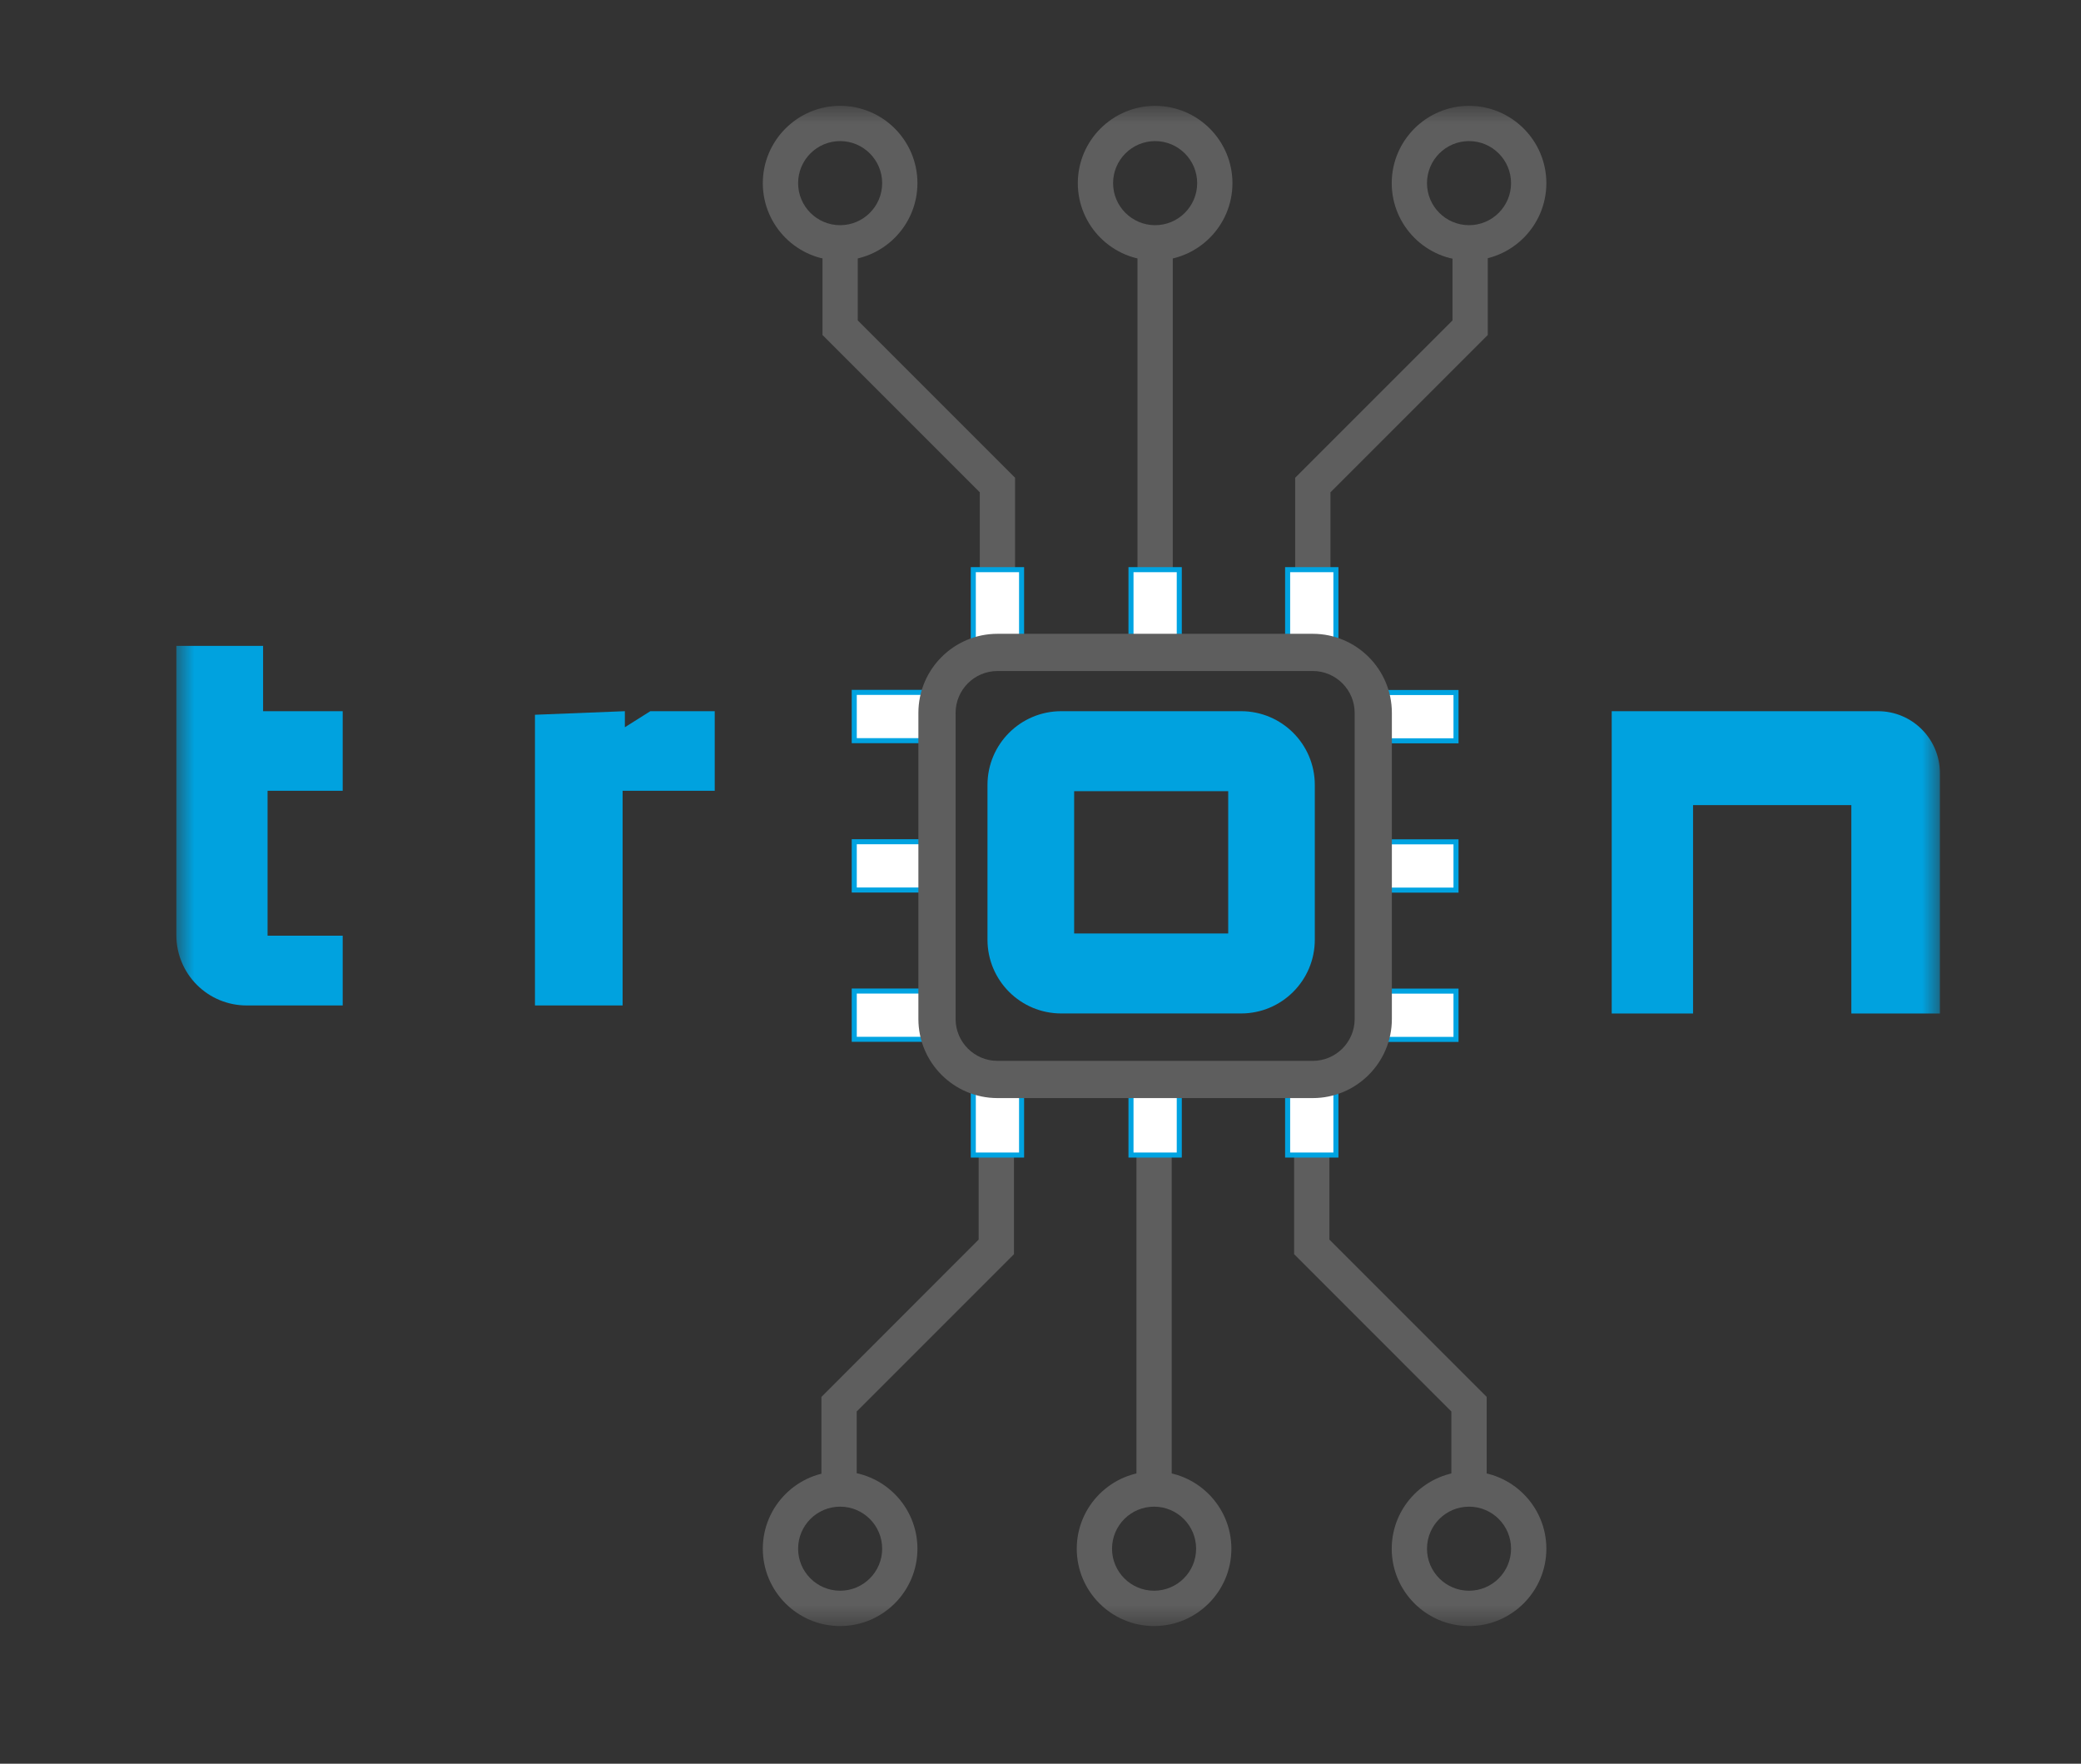 <svg width="59" height="50" viewBox="0 0 59 50" fill="none" xmlns="http://www.w3.org/2000/svg">
<rect x="0" y="0" width="59" height="50" fill="#333333" stroke="none"/>
<mask id="mask0_12_2799" style="mask-type:luminance" maskUnits="userSpaceOnUse" x="5" y="3" width="50" height="44">
<path d="M55 3H5V46.098H55V3Z" fill="white"/>
</mask>
<g mask="url(#mask0_12_2799)">
<path d="M24.289 42.119H23.289V39.601L27.747 35.142V31.109H28.748V35.556L24.289 40.015V42.119Z" fill="#5E5E5E"/>
<path d="M42.15 42.119H41.149V40.015L36.691 35.556V31.109H37.691V35.142L42.15 39.601V42.119Z" fill="#5E5E5E"/>
<path d="M33.22 31.109H32.22V42.119H33.22V31.109Z" fill="#5E5E5E"/>
<path d="M23.819 46.098C22.61 46.098 21.627 45.115 21.627 43.906C21.627 42.697 22.61 41.714 23.819 41.714C25.028 41.714 26.011 42.697 26.011 43.906C26.011 45.115 25.028 46.098 23.819 46.098ZM23.819 42.713C23.162 42.713 22.628 43.247 22.628 43.905C22.628 44.562 23.162 45.096 23.819 45.096C24.477 45.096 25.011 44.562 25.011 43.905C25.011 43.247 24.477 42.713 23.819 42.713Z" fill="#5E5E5E"/>
<path d="M32.72 46.098C31.511 46.098 30.528 45.115 30.528 43.906C30.528 42.697 31.511 41.714 32.72 41.714C33.929 41.714 34.912 42.697 34.912 43.906C34.912 45.115 33.929 46.098 32.72 46.098ZM32.72 42.713C32.063 42.713 31.528 43.247 31.528 43.905C31.528 44.562 32.063 45.096 32.72 45.096C33.377 45.096 33.912 44.562 33.912 43.905C33.912 43.247 33.377 42.713 32.72 42.713Z" fill="#5E5E5E"/>
<path d="M41.65 46.098C40.441 46.098 39.458 45.115 39.458 43.906C39.458 42.697 40.441 41.714 41.65 41.714C42.858 41.714 43.842 42.697 43.842 43.906C43.842 45.115 42.858 46.098 41.65 46.098ZM41.65 42.713C40.992 42.713 40.458 43.247 40.458 43.905C40.458 44.562 40.992 45.096 41.65 45.096C42.307 45.096 42.841 44.562 42.841 43.905C42.841 43.247 42.307 42.713 41.65 42.713Z" fill="#5E5E5E"/>
<path d="M37.721 17.991H36.721V13.543L41.181 9.083V6.979H42.181V9.497L37.721 13.957V17.991Z" fill="#5E5E5E"/>
<path d="M28.779 17.991H27.779V13.957L23.319 9.497V6.979H24.319V9.083L28.779 13.543V17.991Z" fill="#5E5E5E"/>
<path d="M33.25 6.979H32.25V17.989H33.25V6.979Z" fill="#5E5E5E"/>
<path d="M41.65 7.385C40.441 7.385 39.458 6.402 39.458 5.193C39.458 3.985 40.441 3.001 41.65 3.001C42.858 3.001 43.842 3.985 43.842 5.193C43.842 6.402 42.858 7.385 41.65 7.385ZM41.65 4C40.992 4 40.458 4.535 40.458 5.192C40.458 5.849 40.992 6.384 41.65 6.384C42.307 6.384 42.841 5.849 42.841 5.192C42.841 4.535 42.307 4 41.65 4Z" fill="#5E5E5E"/>
<path d="M32.75 7.385C31.541 7.385 30.558 6.402 30.558 5.193C30.558 3.985 31.541 3.001 32.75 3.001C33.959 3.001 34.942 3.985 34.942 5.193C34.942 6.402 33.959 7.385 32.75 7.385ZM32.75 4C32.093 4 31.558 4.535 31.558 5.192C31.558 5.849 32.093 6.384 32.75 6.384C33.407 6.384 33.942 5.849 33.942 5.192C33.942 4.535 33.407 4 32.75 4Z" fill="#5E5E5E"/>
<path d="M23.819 7.385C22.61 7.385 21.627 6.402 21.627 5.193C21.627 3.985 22.61 3 23.819 3C25.028 3 26.011 3.983 26.011 5.192C26.011 6.401 25.028 7.384 23.819 7.384V7.385ZM23.819 4C23.162 4 22.628 4.535 22.628 5.192C22.628 5.849 23.162 6.384 23.819 6.384C24.477 6.384 25.011 5.849 25.011 5.192C25.011 4.535 24.477 4 23.819 4Z" fill="#5E5E5E"/>
<path d="M26.566 28.093H24.219V29.462H26.566V28.093Z" fill="white"/>
<path d="M26.637 29.535H24.148V28.024H26.637V29.535ZM24.291 29.393H26.494V28.167H24.291V29.393Z" fill="#00A3E1"/>
<path d="M26.566 23.861H24.219V25.23H26.566V23.861Z" fill="white"/>
<path d="M26.637 25.303H24.148V23.791H26.637V25.303ZM24.291 25.16H26.494V23.934H24.291V25.16Z" fill="#00A3E1"/>
<path d="M26.566 19.629H24.219V20.998H26.566V19.629Z" fill="white"/>
<path d="M26.637 21.069H24.148V19.557H26.637V21.069ZM24.291 20.926H26.494V19.7H24.291V20.926Z" fill="#00A3E1"/>
<path d="M41.281 28.098H38.935V29.467H41.281V28.098Z" fill="white"/>
<path d="M41.352 29.538H38.863V28.026H41.352V29.538ZM39.006 29.395H41.209V28.169H39.006V29.395Z" fill="#00A3E1"/>
<path d="M41.281 23.866H38.935V25.234H41.281V23.866Z" fill="white"/>
<path d="M41.352 25.306H38.863V23.794H41.352V25.306ZM39.006 25.163H41.209V23.937H39.006V25.163Z" fill="#00A3E1"/>
<path d="M41.281 19.633H38.935V21.002H41.281V19.633Z" fill="white"/>
<path d="M41.352 21.073H38.863V19.561H41.352V21.073ZM39.006 20.93H41.209V19.704H39.006V20.93Z" fill="#00A3E1"/>
<path d="M28.963 32.745V30.398H27.595V32.745H28.963Z" fill="white"/>
<path d="M29.035 32.816H27.523V30.327H29.035V32.816ZM27.666 32.673H28.892V30.47H27.666V32.673Z" fill="#00A3E1"/>
<path d="M33.434 32.745V30.398H32.065V32.745H33.434Z" fill="white"/>
<path d="M33.506 32.816H31.994V30.327H33.506V32.816ZM32.137 32.673H33.363V30.47H32.137V32.673Z" fill="#00A3E1"/>
<path d="M37.874 32.743V30.397H36.505V32.743H37.874Z" fill="white"/>
<path d="M37.947 32.816H36.435V30.327H37.947V32.816ZM36.578 32.673H37.804V30.47H36.578V32.673Z" fill="#00A3E1"/>
<path d="M28.963 18.495V16.149H27.595V18.495H28.963Z" fill="white"/>
<path d="M29.035 18.567H27.523V16.078H29.035V18.567ZM27.666 18.424H28.892V16.221H27.666V18.424Z" fill="#00A3E1"/>
<path d="M33.434 18.495V16.149H32.065V18.495H33.434Z" fill="white"/>
<path d="M33.506 18.567H31.994V16.078H33.506V18.567ZM32.137 18.424H33.363V16.221H32.137V18.424Z" fill="#00A3E1"/>
<path d="M37.876 18.495V16.149H36.507V18.495H37.876Z" fill="white"/>
<path d="M37.947 18.567H36.435V16.078H37.947V18.567ZM36.578 18.424H37.804V16.221H36.578V18.424Z" fill="#00A3E1"/>
<path d="M37.22 31.13H28.28C27.044 31.13 26.038 30.124 26.038 28.888V20.21C26.038 18.974 27.044 17.968 28.28 17.968H37.22C38.456 17.968 39.462 18.974 39.462 20.21V28.888C39.462 30.124 38.456 31.13 37.22 31.13ZM28.28 19.023C27.626 19.023 27.093 19.556 27.093 20.21V28.888C27.093 29.542 27.626 30.075 28.28 30.075H37.22C37.874 30.075 38.407 29.542 38.407 28.888V20.21C38.407 19.556 37.874 19.023 37.22 19.023H28.28Z" fill="#5E5E5E"/>
<path d="M5 18.311V26.513C5 27.042 5.21 27.548 5.583 27.921C5.956 28.294 6.463 28.504 6.99 28.504H9.716V26.526H7.586V22.418H9.716V20.162H7.459V18.311H5Z" fill="#00A2DF"/>
<path d="M15.167 20.263V28.504H17.652V22.418H20.264V20.162H18.438L17.716 20.617V20.162L15.167 20.263Z" fill="#00A2DF"/>
<path d="M27.997 22.252V26.64C27.997 27.795 28.933 28.731 30.088 28.731H35.186C36.341 28.731 37.277 27.795 37.277 26.64V22.252C37.277 21.098 36.341 20.162 35.186 20.162H30.088C28.933 20.162 27.997 21.098 27.997 22.252ZM34.822 26.463H30.454V22.429H34.822V26.463Z" fill="#00A2DF"/>
<path d="M45.695 28.731V20.162H53.244C54.214 20.162 55 20.948 55 21.918V28.732H52.489V22.825H48.001V28.732H45.693L45.695 28.731Z" fill="#00A2DF"/>
</g>
</svg>
